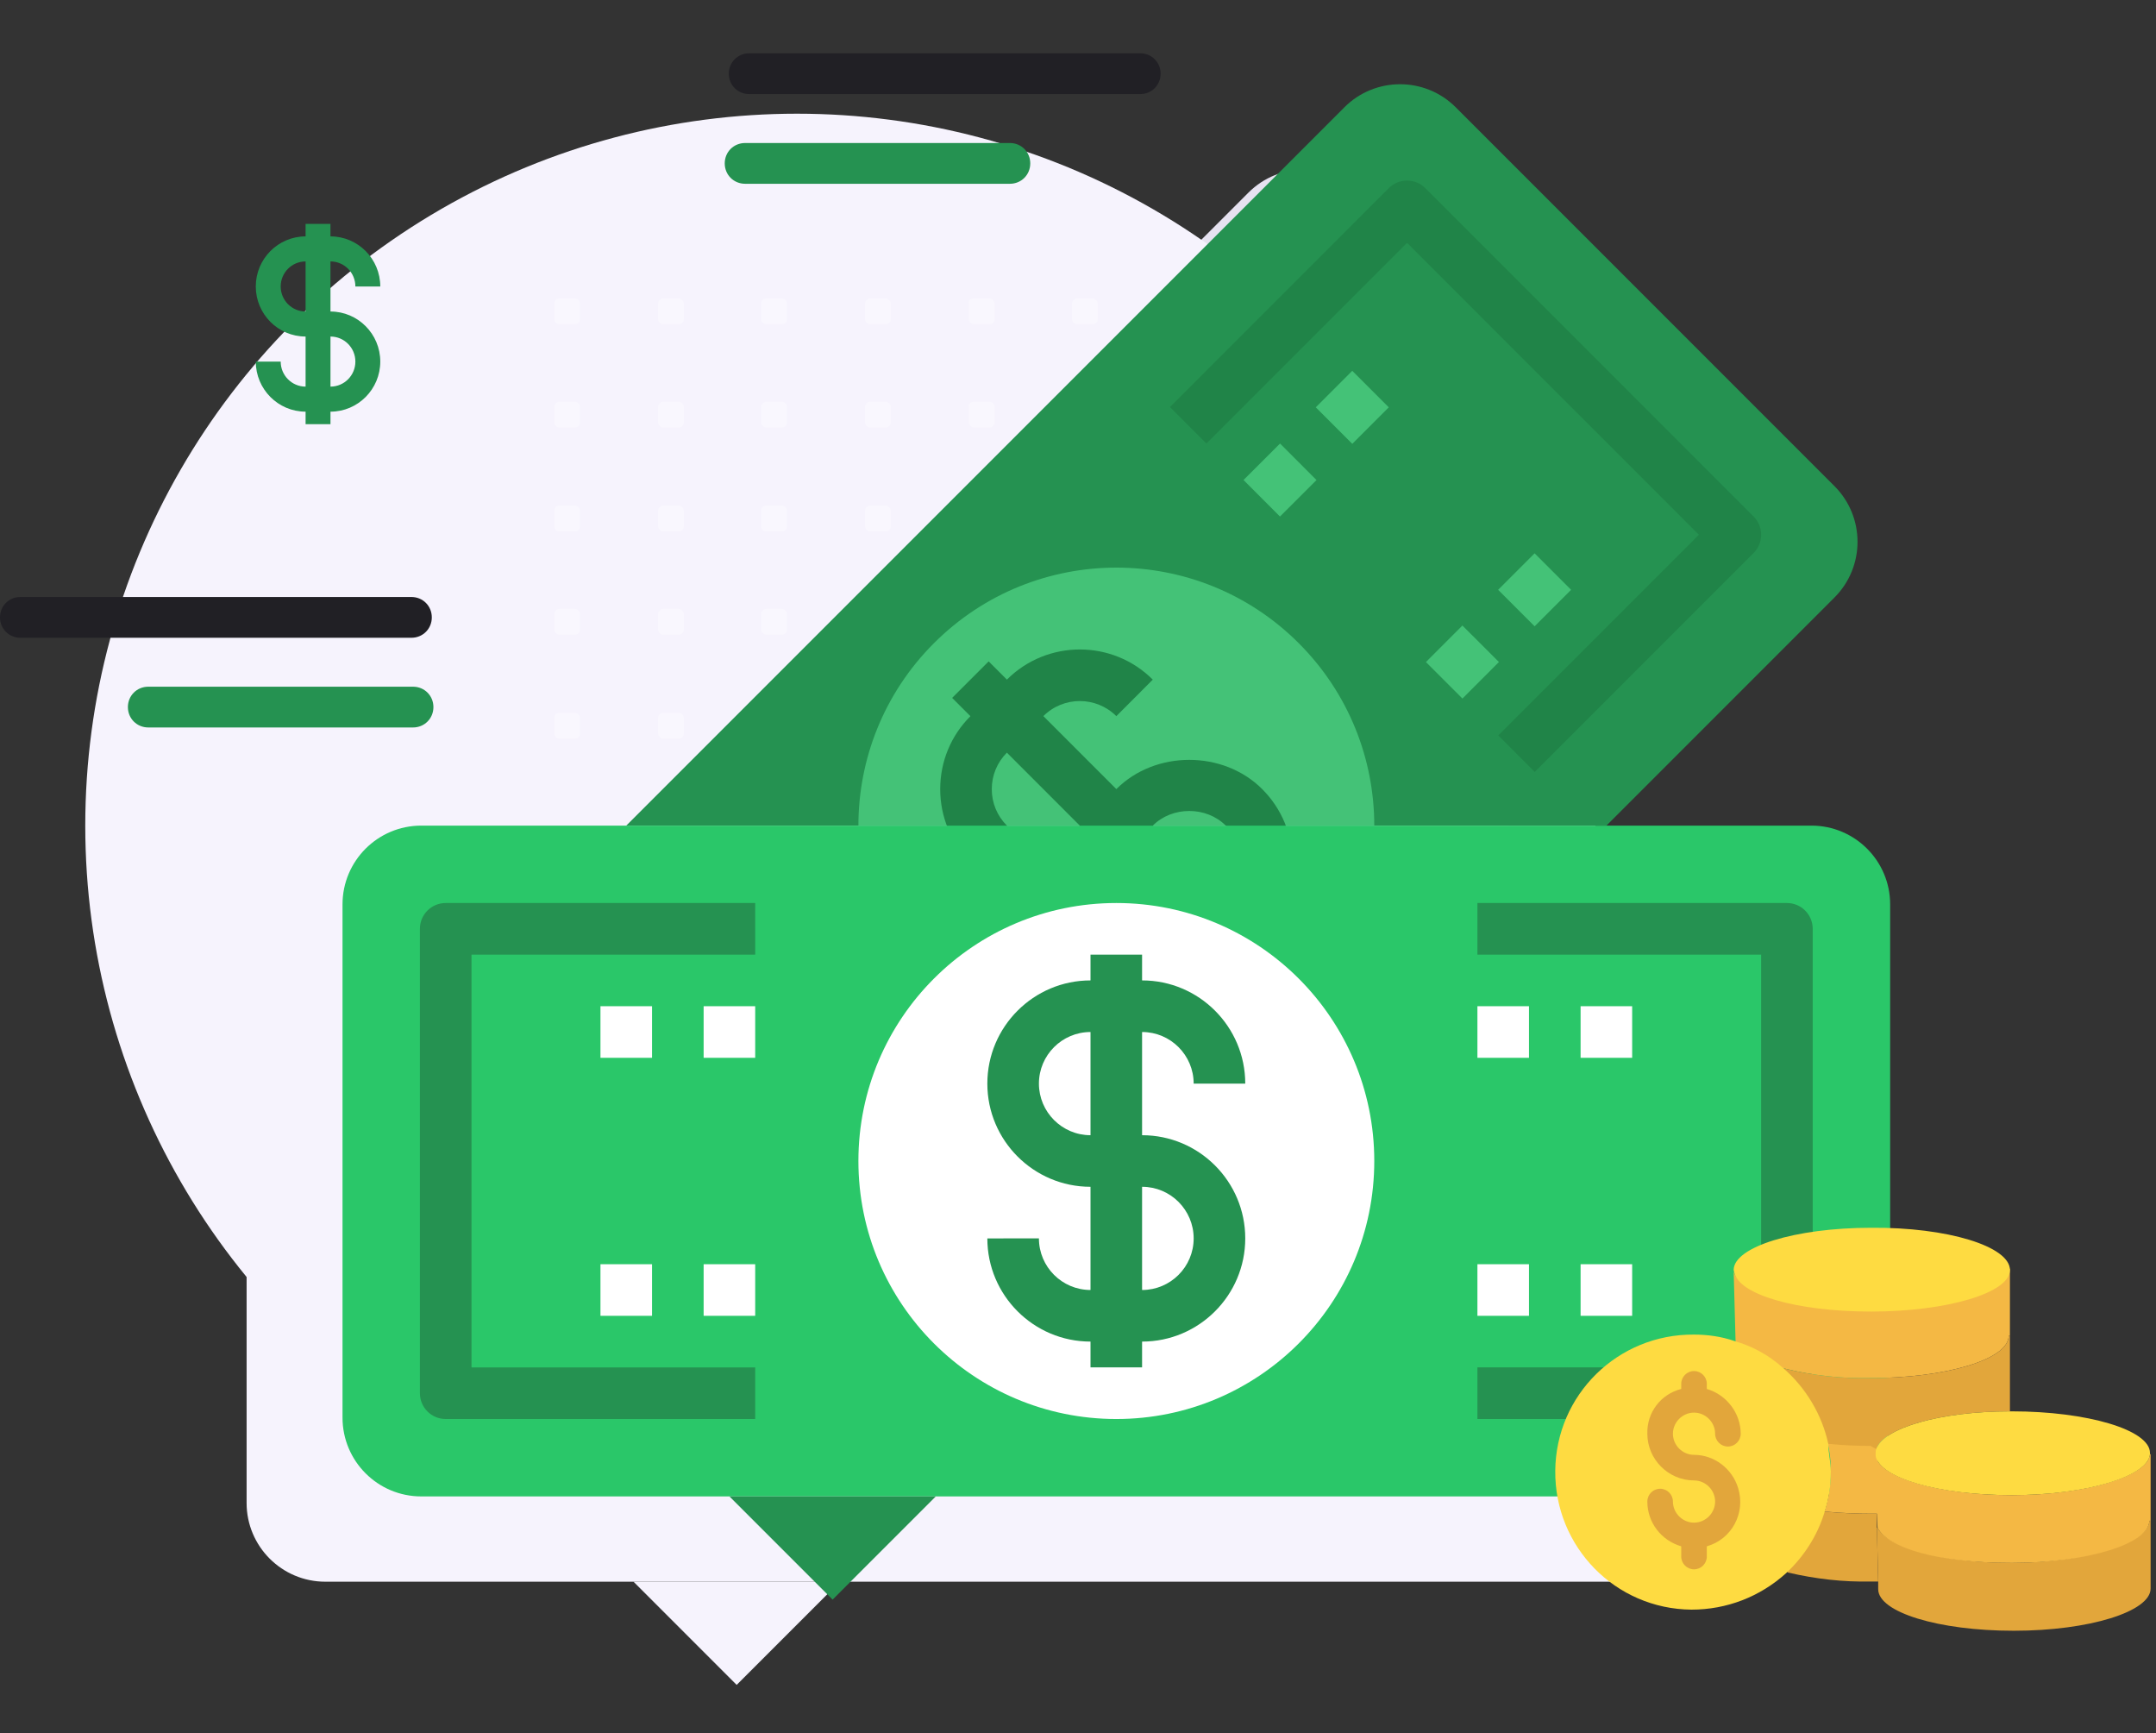 <svg width="219" height="176" viewBox="0 0 219 176" fill="none" xmlns="http://www.w3.org/2000/svg">
<rect x="0" y="0" width="219" height="176" fill="#333333" stroke="none"/>
<path d="M153.432 92.502L176.595 69.339C179.72 66.215 179.72 61.149 176.595 58.025L138.128 19.558C135.004 16.433 129.939 16.433 126.814 19.558L53.87 92.502" fill="#E6E2F0"/>
<path d="M25.049 100.502C25.049 96.084 28.631 92.502 33.049 92.502H174.252C178.671 92.502 182.252 96.084 182.252 100.502V152.624C182.252 157.042 178.671 160.624 174.252 160.624H33.049C28.631 160.624 25.049 157.042 25.049 152.624V100.502Z" fill="#F6F3FD"/>
<path d="M64.35 160.624L74.83 171.104L85.31 160.624" fill="#F6F3FD"/>
<circle cx="80.957" cy="83.842" r="72.296" fill="#F6F3FD"/>
<path d="M33.571 31.635H33.569V26.549H33.571C34.965 26.549 36.098 27.689 36.098 29.092H38.627C38.627 26.287 36.358 24.006 33.571 24.006H33.569V22.735H31.041V24.006C28.251 24.006 25.982 26.287 25.982 29.092C25.982 31.895 28.251 34.176 31.041 34.176V39.262C29.645 39.262 28.512 38.122 28.512 36.719L25.982 36.72C25.982 39.524 28.251 41.805 31.041 41.805V43.076H33.569V41.805H33.571C36.358 41.805 38.627 39.524 38.627 36.719C38.627 33.914 36.358 31.635 33.571 31.635ZM28.512 29.092C28.512 27.689 29.645 26.549 31.041 26.549V31.635C29.646 31.635 28.512 30.493 28.512 29.092ZM33.571 39.262H33.569V34.176H33.571C34.965 34.176 36.098 35.317 36.098 36.72C36.098 38.122 34.965 39.262 33.571 39.262Z" fill="#259251"/>
<path d="M163.175 83.842L186.339 60.678C189.463 57.554 189.463 52.488 186.339 49.364L147.871 10.897C144.747 7.773 139.682 7.773 136.558 10.897L63.613 83.842" fill="#259251"/>
<path d="M87.194 83.842C87.194 77.137 89.751 70.432 94.868 65.315C105.099 55.084 121.689 55.084 131.92 65.315C137.037 70.432 139.595 77.137 139.595 83.842" fill="#44C277"/>
<path d="M131.281 87.546C131.281 84.748 130.191 82.115 128.21 80.134C124.254 76.175 117.348 76.175 113.394 80.134L105.982 72.722C108.028 70.681 111.348 70.684 113.394 72.725L117.096 69.017C113.014 64.935 106.364 64.933 102.277 69.017L100.425 67.165L96.717 70.873L98.572 72.728C96.592 74.706 95.504 77.336 95.504 80.137C95.502 82.935 96.594 85.568 98.575 87.549C100.553 89.527 103.186 90.617 105.985 90.617C108.783 90.617 111.413 89.527 113.391 87.549L120.804 94.961C118.757 97.002 115.438 97 113.391 94.959L109.689 98.666C111.73 100.707 114.416 101.729 117.099 101.729C119.782 101.729 122.465 100.707 124.508 98.666L126.361 100.518L130.068 96.811L128.213 94.956C130.191 92.975 131.281 90.345 131.281 87.546ZM109.684 83.842C107.709 85.82 104.253 85.82 102.277 83.842C101.287 82.851 100.739 81.536 100.742 80.137C100.742 78.738 101.287 77.423 102.275 76.432L109.684 83.842ZM117.099 83.839C119.074 81.861 122.53 81.861 124.506 83.839C125.496 84.829 126.041 86.145 126.041 87.544C126.041 88.943 125.496 90.258 124.508 91.249L117.099 83.839Z" fill="#208448"/>
<path d="M155.897 78.392L152.189 74.685L172.568 54.306L142.925 24.665L122.546 45.044L118.839 41.337L141.07 19.105C142.094 18.084 143.753 18.081 144.777 19.105L178.128 52.453C178.62 52.946 178.893 53.612 178.893 54.306C178.893 55.003 178.62 55.668 178.128 56.161L155.897 78.392Z" fill="#208448"/>
<path d="M144.841 67.233L148.546 63.523L152.256 67.228L148.551 70.938L144.841 67.233Z" fill="#44C277"/>
<path d="M152.176 59.895L155.881 56.19L159.588 59.897L155.883 63.602L152.176 59.895Z" fill="#44C277"/>
<path d="M126.313 48.746L130.023 45.042L133.726 48.75L130.016 52.455L126.313 48.746Z" fill="#44C277"/>
<path d="M133.653 41.364L137.359 37.658L141.066 41.365L137.36 45.071L133.653 41.364Z" fill="#44C277"/>
<path d="M34.792 91.842C34.792 87.423 38.374 83.842 42.792 83.842H183.996C188.414 83.842 191.996 87.423 191.996 91.842V143.963C191.996 148.381 188.414 151.963 183.996 151.963H42.792C38.374 151.963 34.792 148.381 34.792 143.963V91.842Z" fill="#2AC769"/>
<path d="M113.394 144.103C127.864 144.103 139.595 132.372 139.595 117.902C139.595 103.432 127.864 91.702 113.394 91.702C98.924 91.702 87.194 103.432 87.194 117.902C87.194 132.372 98.924 144.103 113.394 144.103Z" fill="white"/>
<path d="M74.093 151.963L84.573 162.443L95.054 151.963" fill="#259251"/>
<path d="M116.014 115.282H116.009V104.802H116.014C118.901 104.802 121.249 107.152 121.249 110.042H126.489C126.489 104.262 121.789 99.562 116.014 99.562H116.009V96.942H110.771V99.562C104.992 99.562 100.291 104.262 100.291 110.042C100.291 115.819 104.992 120.52 110.771 120.52V131C107.879 131 105.531 128.65 105.531 125.76L100.291 125.762C100.291 131.54 104.992 136.24 110.771 136.24V138.86H116.009V136.24H116.014C121.789 136.24 126.489 131.54 126.489 125.76C126.489 119.98 121.789 115.282 116.014 115.282ZM105.531 110.042C105.531 107.152 107.879 104.802 110.771 104.802V115.282C107.881 115.282 105.531 112.929 105.531 110.042ZM116.014 131H116.009V120.52H116.014C118.901 120.52 121.249 122.87 121.249 125.762C121.249 128.65 118.901 131 116.014 131Z" fill="#259251"/>
<path d="M181.51 144.1H150.072V138.86H178.89V96.942H150.072V91.702H181.51C182.959 91.702 184.13 92.873 184.13 94.322V141.483C184.13 142.929 182.959 144.1 181.51 144.1Z" fill="#259251"/>
<path d="M76.711 144.103H45.273C43.824 144.103 42.653 142.929 42.653 141.483V94.322C42.653 92.873 43.824 91.702 45.27 91.702H76.711L76.713 96.942H47.893V138.863H76.711V144.103Z" fill="#259251"/>
<path d="M150.072 128.383H155.31V133.623H150.072V128.383Z" fill="white"/>
<path d="M160.552 128.383H165.79V133.623H160.552V128.383Z" fill="white"/>
<path d="M150.072 102.182H155.31V107.422H150.072V102.182Z" fill="white"/>
<path d="M160.552 102.182H165.79V107.422H160.552V102.182Z" fill="white"/>
<path d="M60.993 102.182H66.231V107.422H60.993V102.182Z" fill="white"/>
<path d="M71.473 102.182H76.711V107.422H71.473V102.182Z" fill="white"/>
<path d="M60.993 128.383H66.231V133.623H60.993V128.383Z" fill="white"/>
<path d="M71.473 128.383H76.711V133.623H71.473V128.383Z" fill="white"/>
<path d="M115.823 9.554H76.099C74.94 9.554 74.03 8.643 74.03 7.483C74.03 6.324 74.94 5.413 76.099 5.413H115.823C116.982 5.413 117.892 6.324 117.892 7.483C117.892 8.643 116.982 9.554 115.823 9.554Z" fill="#212025"/>
<path opacity="0.31" d="M56.804 30.313H58.404C58.695 30.313 58.914 30.604 58.914 30.822V32.424C58.914 32.715 58.695 32.933 58.404 32.933H56.804C56.513 32.933 56.295 32.642 56.295 32.424V30.822C56.295 30.531 56.513 30.313 56.804 30.313Z" fill="white"/>
<path opacity="0.31" d="M67.352 30.313H68.952C69.243 30.313 69.462 30.604 69.462 30.822V32.424C69.462 32.715 69.243 32.933 68.952 32.933H67.352C67.061 32.933 66.843 32.642 66.843 32.424V30.822C66.843 30.531 67.061 30.313 67.352 30.313Z" fill="white"/>
<path opacity="0.31" d="M77.827 30.313H79.427C79.718 30.313 79.937 30.604 79.937 30.822V32.424C79.937 32.715 79.718 32.933 79.427 32.933H77.827C77.536 32.933 77.318 32.642 77.318 32.424V30.822C77.318 30.531 77.536 30.313 77.827 30.313Z" fill="white"/>
<path opacity="0.31" d="M88.375 30.313H89.975C90.266 30.313 90.484 30.604 90.484 30.822V32.424C90.484 32.715 90.266 32.933 89.975 32.933H88.375C88.084 32.933 87.866 32.642 87.866 32.424V30.822C87.866 30.531 88.084 30.313 88.375 30.313Z" fill="white"/>
<path opacity="0.31" d="M98.922 30.313H100.523C100.814 30.313 101.032 30.604 101.032 30.822V32.424C101.032 32.715 100.814 32.933 100.523 32.933H98.922C98.632 32.933 98.413 32.642 98.413 32.424V30.822C98.341 30.531 98.559 30.313 98.922 30.313Z" fill="white"/>
<path opacity="0.31" d="M109.398 30.313H110.998C111.289 30.313 111.507 30.604 111.507 30.822V32.424C111.507 32.715 111.289 32.933 110.998 32.933H109.398C109.107 32.933 108.888 32.642 108.888 32.424V30.822C108.888 30.531 109.107 30.313 109.398 30.313Z" fill="white"/>
<path opacity="0.31" d="M56.804 40.795H58.404C58.695 40.795 58.914 41.086 58.914 41.304V42.906C58.914 43.197 58.695 43.415 58.404 43.415H56.804C56.513 43.415 56.295 43.124 56.295 42.906V41.304C56.295 41.086 56.513 40.795 56.804 40.795Z" fill="white"/>
<path opacity="0.31" d="M67.352 40.795H68.952C69.243 40.795 69.462 41.086 69.462 41.304V42.906C69.462 43.197 69.243 43.415 68.952 43.415H67.352C67.061 43.415 66.843 43.124 66.843 42.906V41.304C66.843 41.086 67.061 40.795 67.352 40.795Z" fill="white"/>
<path opacity="0.31" d="M77.827 40.795H79.427C79.718 40.795 79.937 41.086 79.937 41.304V42.906C79.937 43.197 79.718 43.415 79.427 43.415H77.827C77.536 43.415 77.318 43.124 77.318 42.906V41.304C77.318 41.086 77.536 40.795 77.827 40.795Z" fill="white"/>
<path opacity="0.31" d="M88.375 40.795H89.975C90.266 40.795 90.484 41.086 90.484 41.304V42.906C90.484 43.197 90.266 43.415 89.975 43.415H88.375C88.084 43.415 87.866 43.124 87.866 42.906V41.304C87.866 41.086 88.084 40.795 88.375 40.795Z" fill="white"/>
<path opacity="0.31" d="M98.922 40.795H100.523C100.814 40.795 101.032 41.086 101.032 41.304V42.906C101.032 43.197 100.814 43.415 100.523 43.415H98.922C98.632 43.415 98.413 43.124 98.413 42.906V41.304C98.341 41.086 98.559 40.795 98.922 40.795Z" fill="white"/>
<path opacity="0.31" d="M56.804 51.349H58.404C58.695 51.349 58.914 51.641 58.914 51.859V53.46C58.914 53.752 58.695 53.97 58.404 53.97H56.804C56.513 53.97 56.295 53.679 56.295 53.46V51.859C56.295 51.568 56.513 51.349 56.804 51.349Z" fill="white"/>
<path opacity="0.31" d="M67.352 51.349H68.952C69.243 51.349 69.462 51.641 69.462 51.859V53.46C69.462 53.752 69.243 53.97 68.952 53.97H67.352C67.061 53.97 66.843 53.679 66.843 53.46V51.859C66.843 51.568 67.061 51.349 67.352 51.349Z" fill="white"/>
<path opacity="0.31" d="M77.827 51.349H79.427C79.718 51.349 79.937 51.641 79.937 51.859V53.46C79.937 53.752 79.718 53.97 79.427 53.97H77.827C77.536 53.97 77.318 53.679 77.318 53.46V51.859C77.318 51.568 77.536 51.349 77.827 51.349Z" fill="white"/>
<path opacity="0.31" d="M88.375 51.349H89.975C90.266 51.349 90.484 51.641 90.484 51.859V53.46C90.484 53.752 90.266 53.97 89.975 53.97H88.375C88.084 53.97 87.866 53.679 87.866 53.46V51.859C87.866 51.568 88.084 51.349 88.375 51.349Z" fill="white"/>
<path opacity="0.31" d="M56.804 61.831H58.404C58.695 61.831 58.914 62.123 58.914 62.341V63.942C58.914 64.234 58.695 64.452 58.404 64.452H56.804C56.513 64.452 56.295 64.161 56.295 63.942V62.341C56.295 62.123 56.513 61.831 56.804 61.831Z" fill="white"/>
<path opacity="0.31" d="M67.352 61.831H68.952C69.243 61.831 69.462 62.123 69.462 62.341V63.942C69.462 64.234 69.243 64.452 68.952 64.452H67.352C67.061 64.452 66.843 64.161 66.843 63.942V62.341C66.843 62.123 67.061 61.831 67.352 61.831Z" fill="white"/>
<path opacity="0.31" d="M77.827 61.831H79.427C79.718 61.831 79.937 62.123 79.937 62.341V63.942C79.937 64.234 79.718 64.452 79.427 64.452H77.827C77.536 64.452 77.318 64.161 77.318 63.942V62.341C77.318 62.123 77.536 61.831 77.827 61.831Z" fill="white"/>
<path opacity="0.31" d="M56.804 72.386H58.404C58.695 72.386 58.914 72.677 58.914 72.896V74.497C58.914 74.788 58.695 75.007 58.404 75.007H56.804C56.513 75.007 56.295 74.716 56.295 74.497V72.896C56.295 72.605 56.513 72.386 56.804 72.386Z" fill="white"/>
<path opacity="0.31" d="M67.352 72.386H68.952C69.243 72.386 69.462 72.677 69.462 72.896V74.497C69.462 74.788 69.243 75.007 68.952 75.007H67.352C67.061 75.007 66.843 74.716 66.843 74.497V72.896C66.843 72.605 67.061 72.386 67.352 72.386Z" fill="white"/>
<path d="M102.582 18.663H75.685C74.527 18.663 73.616 17.752 73.616 16.593C73.616 15.433 74.527 14.523 75.685 14.523H102.582C103.741 14.523 104.651 15.433 104.651 16.593C104.651 17.752 103.741 18.663 102.582 18.663Z" fill="#259251"/>
<g clip-path="url(#clip0_8083_884)">
<path d="M218.453 154.432V161.317C218.453 163.656 212.217 165.605 204.552 165.605C196.887 165.605 190.781 163.721 190.781 161.382V160.603L190.651 155.147H190.716C191.756 157.16 197.472 158.719 204.357 158.719C211.243 158.719 218.323 156.771 218.323 154.432H218.453V154.432Z" fill="#E2A63B"/>
<path d="M204.163 128.839V135.659H204.033C204.033 138.063 197.602 139.946 190.002 139.946C187.079 140.011 184.091 139.687 181.233 138.972L181.103 139.102C179.674 137.933 178.05 137.023 176.296 136.439V136.309L176.101 129.098C176.556 131.307 182.597 133.061 189.937 133.061C197.277 133.061 204.033 131.177 204.033 128.839H204.163Z" fill="#F4B844"/>
<path d="M204.163 128.969C204.163 131.307 197.732 133.191 190.067 133.191C182.402 133.191 176.621 131.437 176.166 129.228C176.166 129.164 176.101 129.034 176.101 128.969C176.101 126.63 182.337 124.681 190.067 124.681C197.797 124.616 204.163 126.565 204.163 128.969Z" fill="#FEDB41"/>
<path d="M190.716 155.146L190.651 153.717L190.521 147.871C190.976 150.08 197.017 151.834 204.357 151.834C211.698 151.834 218.193 149.95 218.388 147.676H218.453V154.432H218.323C218.323 156.77 212.022 158.719 204.357 158.719C196.692 158.719 191.756 157.16 190.716 155.146Z" fill="#F4B844"/>
<path d="M181.427 159.499C183.181 157.875 184.546 155.796 185.26 153.523H185.585C187.014 153.653 188.443 153.717 190.002 153.717H190.651V155.146L190.781 160.603H190.067C187.209 160.668 184.415 160.343 181.622 159.694L181.427 159.499Z" fill="#E2A63B"/>
<path d="M190.716 147.352V147.676L190.846 153.717H190.197C188.573 153.717 187.079 153.652 185.65 153.523H185.325C185.78 152.159 185.974 150.729 185.974 149.3C185.974 148.326 185.844 147.417 185.65 146.507H185.974C187.338 146.637 188.703 146.702 190.197 146.702L190.781 147.027C190.716 147.157 190.716 147.287 190.716 147.352Z" fill="#F4B844"/>
<path d="M181.233 138.972C184.091 139.687 187.079 140.011 190.002 139.946C197.602 139.946 204.033 138.063 204.033 135.659H204.163V143.324C197.082 143.324 191.301 145.013 190.587 147.157L190.002 146.832C188.573 146.832 187.209 146.767 185.91 146.637H185.585C185 143.649 183.441 140.986 181.103 139.037L181.233 138.972Z" fill="#E2A63B"/>
<path d="M185.715 146.637C185.065 143.649 183.441 140.921 181.103 138.907C179.674 137.608 177.985 136.699 176.166 136.179C174.867 135.724 173.438 135.529 172.074 135.529C164.344 135.464 158.043 141.635 157.978 149.365C157.913 157.095 164.084 163.396 171.814 163.461C175.386 163.461 178.764 162.162 181.427 159.758C183.246 158.069 184.61 155.926 185.325 153.587C185.78 152.223 185.974 150.859 185.974 149.43C185.975 148.521 185.715 147.546 185.715 146.637Z" fill="#FEDB41"/>
<path d="M218.388 147.546V147.676C218.193 149.95 211.893 151.834 204.357 151.834C196.822 151.834 190.976 150.08 190.521 147.871V147.546C190.521 147.417 190.521 147.287 190.586 147.157C191.301 145.013 197.082 143.324 204.163 143.324H204.357C212.022 143.324 218.388 145.208 218.388 147.546Z" fill="#FEDB41"/>
<path d="M172.074 147.741C170.904 147.741 169.93 146.767 169.93 145.598C169.93 144.428 170.904 143.454 172.074 143.454C173.243 143.454 174.217 144.428 174.217 145.598C174.217 146.312 174.802 146.897 175.516 146.897C176.231 146.897 176.816 146.312 176.816 145.598C176.816 143.519 175.386 141.635 173.373 141.051V140.531C173.373 139.816 172.788 139.232 172.074 139.232C171.359 139.232 170.774 139.816 170.774 140.531V141.051C168.696 141.57 167.267 143.454 167.332 145.598C167.332 148.196 169.475 150.339 172.074 150.339C173.243 150.339 174.217 151.314 174.217 152.483C174.217 153.652 173.243 154.627 172.074 154.627C170.904 154.627 169.93 153.652 169.93 152.483C169.93 151.769 169.345 151.184 168.631 151.184C167.916 151.184 167.332 151.769 167.332 152.483C167.332 154.627 168.761 156.445 170.774 157.03V158.069C170.774 158.784 171.359 159.368 172.074 159.368C172.788 159.368 173.373 158.784 173.373 158.069V157.03C175.906 156.316 177.335 153.652 176.556 151.119C175.971 149.17 174.152 147.741 172.074 147.741Z" fill="#E2A63B"/>
</g>
<path d="M41.793 64.766H2.069C0.91 64.766 0 63.855 0 62.696C0 61.536 0.91 60.625 2.069 60.625H41.793C42.952 60.625 43.862 61.536 43.862 62.696C43.862 63.855 42.952 64.766 41.793 64.766Z" fill="#212025"/>
<path d="M41.957 73.875H15.06C13.902 73.875 12.991 72.965 12.991 71.805C12.991 70.646 13.902 69.735 15.06 69.735H41.957C43.115 69.735 44.026 70.646 44.026 71.805C44.026 72.965 43.115 73.875 41.957 73.875Z" fill="#259251"/>
<defs>
<clipPath id="clip0_8083_884">
<rect width="60.476" height="60.476" fill="white" transform="translate(157.977 114.904)"/>
</clipPath>
</defs>
</svg>
